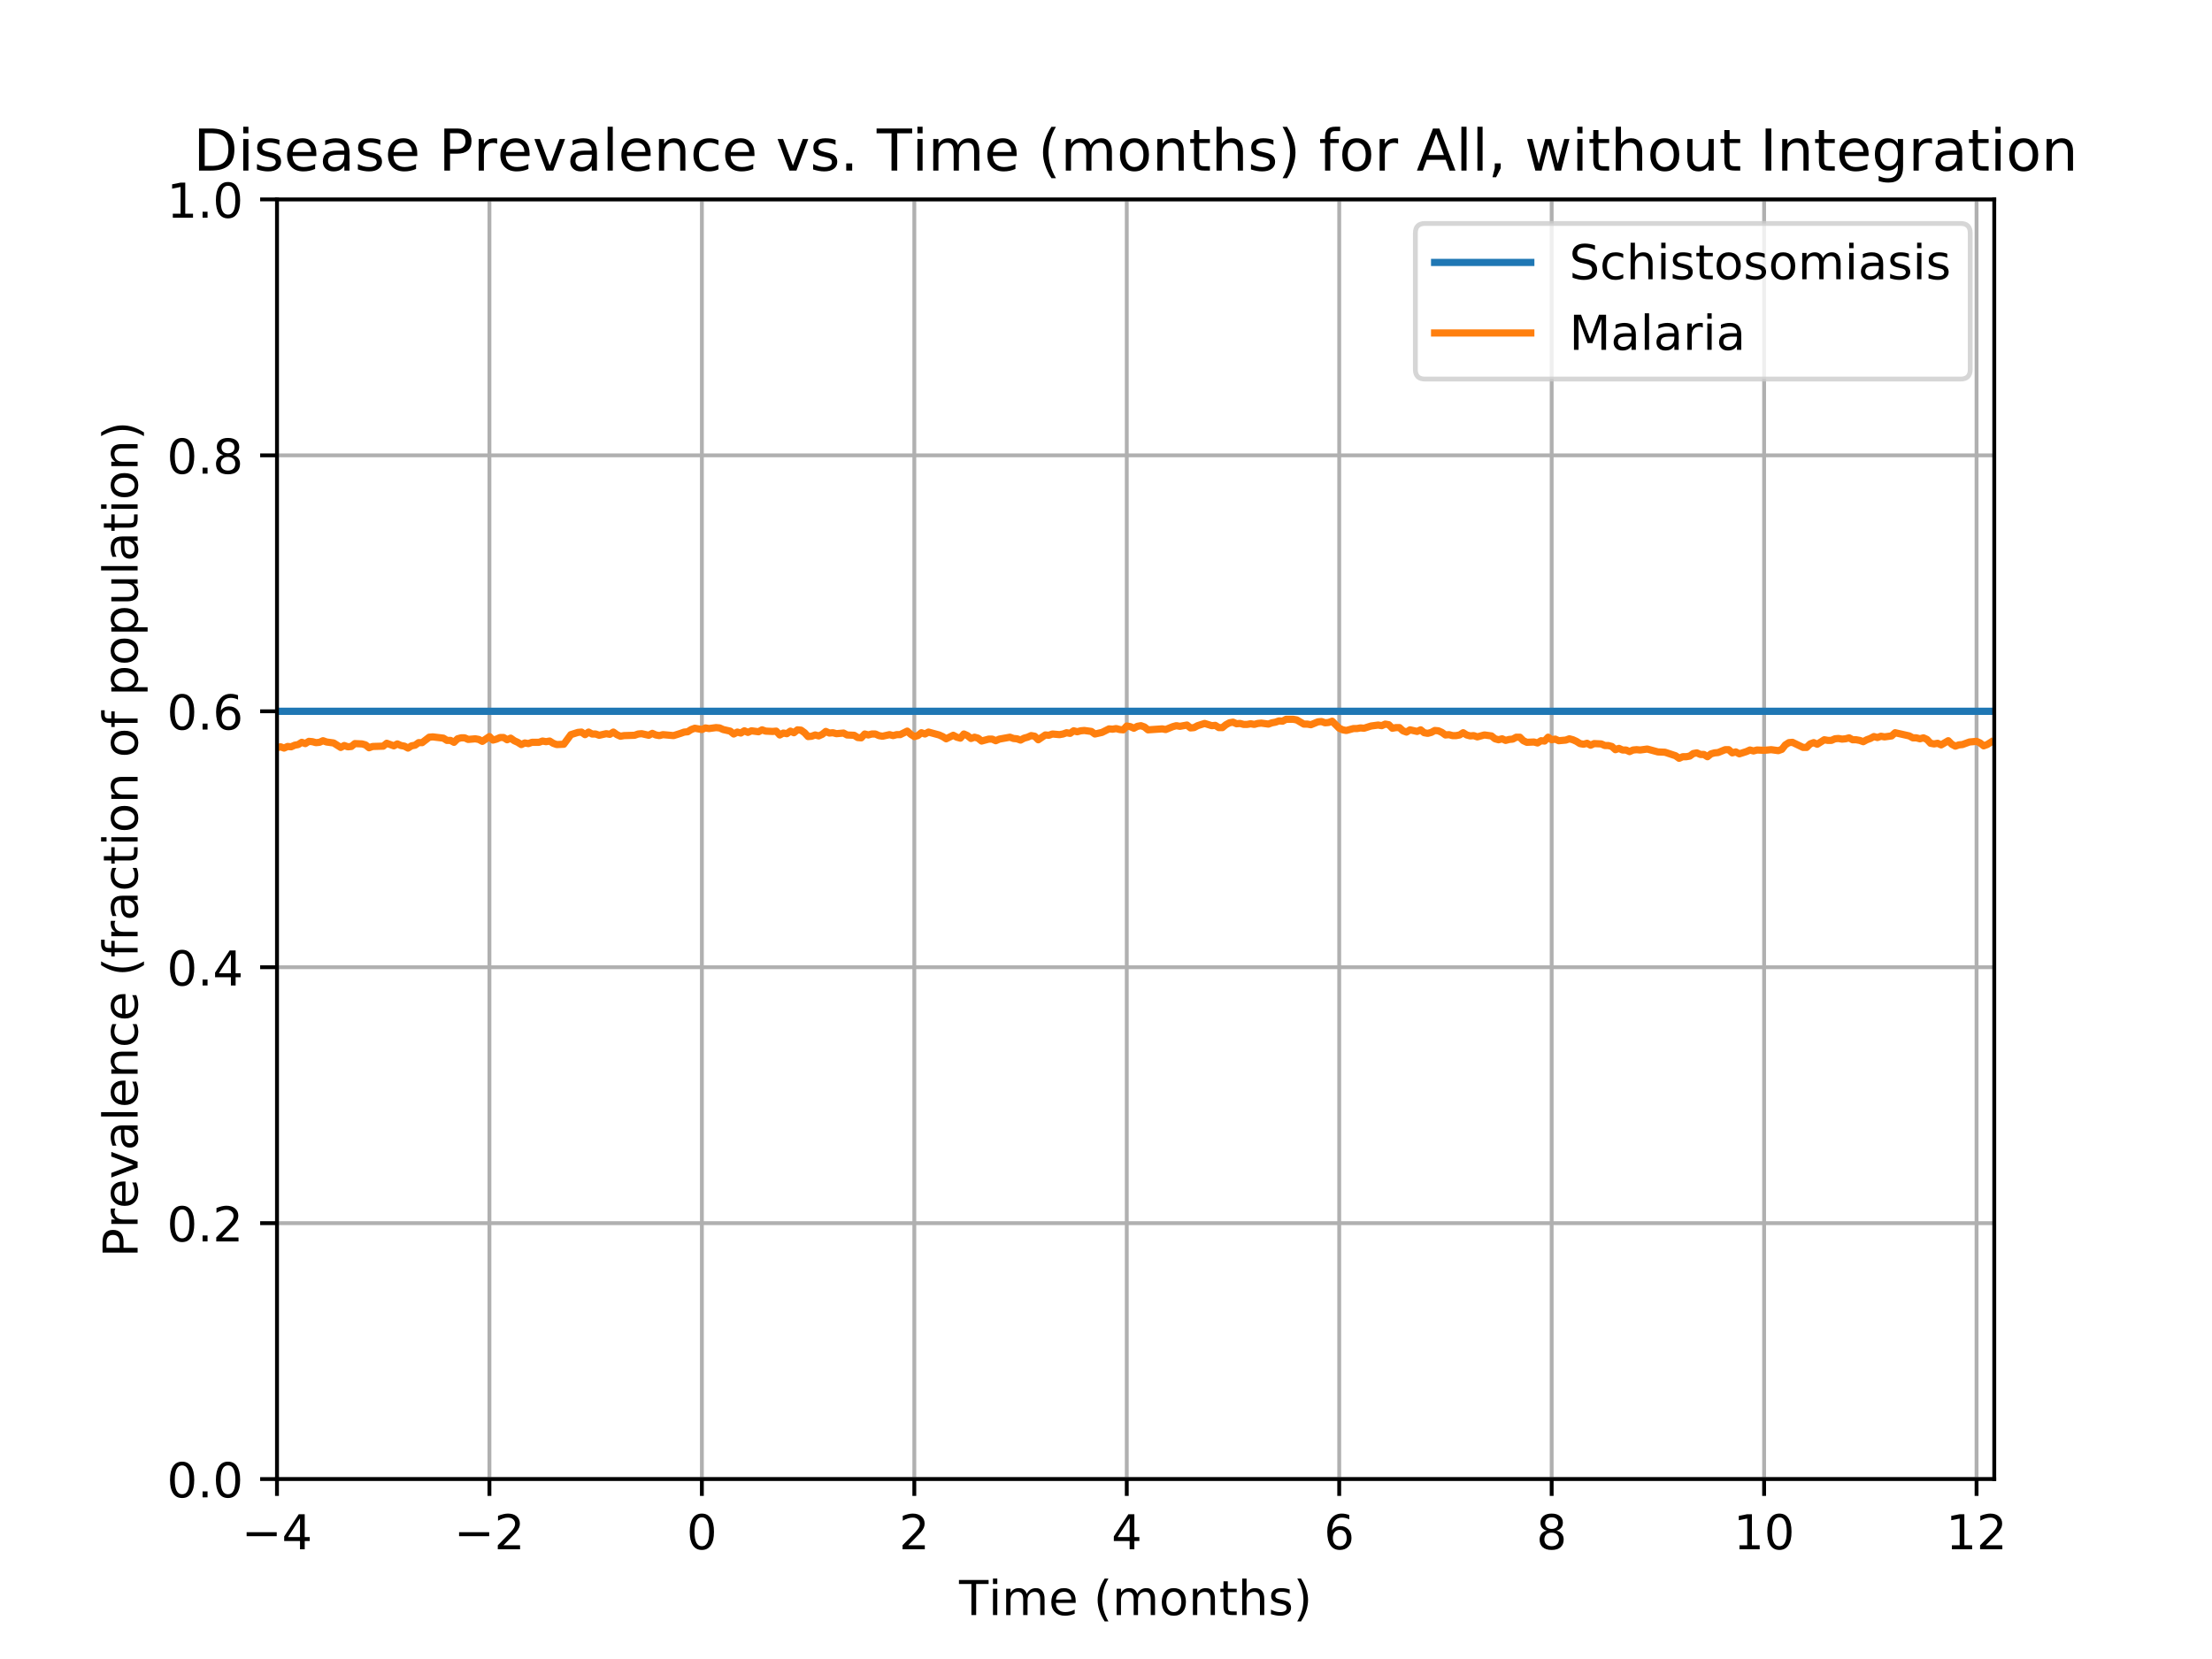 <?xml version="1.0" encoding="utf-8" standalone="no"?>
<!DOCTYPE svg PUBLIC "-//W3C//DTD SVG 1.1//EN"
  "http://www.w3.org/Graphics/SVG/1.1/DTD/svg11.dtd">
<!-- Created with matplotlib (http://matplotlib.org/) -->
<svg height="345pt" version="1.1" viewBox="0 0 460 345" width="460pt" xmlns="http://www.w3.org/2000/svg" xmlns:xlink="http://www.w3.org/1999/xlink">
 <defs>
  <style type="text/css">
*{stroke-linecap:butt;stroke-linejoin:round;}
  </style>
 </defs>
 <g id="figure_1">
  <g id="patch_1">
   <path d="M 0 345.6 
L 460.8 345.6 
L 460.8 0 
L 0 0 
z
" style="fill:#ffffff;"/>
  </g>
  <g id="axes_1">
   <g id="patch_2">
    <path d="M 57.6 307.584 
L 414.72 307.584 
L 414.72 41.472 
L 57.6 41.472 
z
" style="fill:#ffffff;"/>
   </g>
   <g id="matplotlib.axis_1">
    <g id="xtick_1">
     <g id="line2d_1">
      <path clip-path="url(#pf2fbc25e50)" d="M 57.6 307.584 
L 57.6 41.472 
" style="fill:none;stroke:#b0b0b0;stroke-linecap:square;stroke-width:0.8;"/>
     </g>
     <g id="line2d_2">
      <defs>
       <path d="M 0 0 
L 0 3.5 
" id="m1d5ea5e5b1" style="stroke:#000000;stroke-width:0.8;"/>
      </defs>
      <g>
       <use style="stroke:#000000;stroke-width:0.8;" x="57.6" xlink:href="#m1d5ea5e5b1" y="307.584"/>
      </g>
     </g>
     <g id="text_1">
      <!-- −4 -->
      <defs>
       <path d="M 10.594 35.5 
L 73.188 35.5 
L 73.188 27.203 
L 10.594 27.203 
z
" id="DejaVuSans-2212"/>
       <path d="M 37.797 64.312 
L 12.891 25.391 
L 37.797 25.391 
z
M 35.203 72.906 
L 47.609 72.906 
L 47.609 25.391 
L 58.016 25.391 
L 58.016 17.188 
L 47.609 17.188 
L 47.609 0 
L 37.797 0 
L 37.797 17.188 
L 4.891 17.188 
L 4.891 26.703 
z
" id="DejaVuSans-34"/>
      </defs>
      <g transform="translate(50.229 322.182)scale(0.1 -0.1)">
       <use xlink:href="#DejaVuSans-2212"/>
       <use x="83.789" xlink:href="#DejaVuSans-34"/>
      </g>
     </g>
    </g>
    <g id="xtick_2">
     <g id="line2d_3">
      <path clip-path="url(#pf2fbc25e50)" d="M 101.78 307.584 
L 101.78 41.472 
" style="fill:none;stroke:#b0b0b0;stroke-linecap:square;stroke-width:0.8;"/>
     </g>
     <g id="line2d_4">
      <g>
       <use style="stroke:#000000;stroke-width:0.8;" x="101.78" xlink:href="#m1d5ea5e5b1" y="307.584"/>
      </g>
     </g>
     <g id="text_2">
      <!-- −2 -->
      <defs>
       <path d="M 19.188 8.297 
L 53.609 8.297 
L 53.609 0 
L 7.328 0 
L 7.328 8.297 
Q 12.938 14.109 22.625 23.891 
Q 32.328 33.688 34.812 36.531 
Q 39.547 41.844 41.422 45.531 
Q 43.312 49.219 43.312 52.781 
Q 43.312 58.594 39.234 62.25 
Q 35.156 65.922 28.609 65.922 
Q 23.969 65.922 18.812 64.312 
Q 13.672 62.703 7.812 59.422 
L 7.812 69.391 
Q 13.766 71.781 18.938 73 
Q 24.125 74.219 28.422 74.219 
Q 39.75 74.219 46.484 68.547 
Q 53.219 62.891 53.219 53.422 
Q 53.219 48.922 51.531 44.891 
Q 49.859 40.875 45.406 35.406 
Q 44.188 33.984 37.641 27.219 
Q 31.109 20.453 19.188 8.297 
" id="DejaVuSans-32"/>
      </defs>
      <g transform="translate(94.409 322.182)scale(0.1 -0.1)">
       <use xlink:href="#DejaVuSans-2212"/>
       <use x="83.789" xlink:href="#DejaVuSans-32"/>
      </g>
     </g>
    </g>
    <g id="xtick_3">
     <g id="line2d_5">
      <path clip-path="url(#pf2fbc25e50)" d="M 145.96 307.584 
L 145.96 41.472 
" style="fill:none;stroke:#b0b0b0;stroke-linecap:square;stroke-width:0.8;"/>
     </g>
     <g id="line2d_6">
      <g>
       <use style="stroke:#000000;stroke-width:0.8;" x="145.96" xlink:href="#m1d5ea5e5b1" y="307.584"/>
      </g>
     </g>
     <g id="text_3">
      <!-- 0 -->
      <defs>
       <path d="M 31.781 66.406 
Q 24.172 66.406 20.328 58.906 
Q 16.5 51.422 16.5 36.375 
Q 16.5 21.391 20.328 13.891 
Q 24.172 6.391 31.781 6.391 
Q 39.453 6.391 43.281 13.891 
Q 47.125 21.391 47.125 36.375 
Q 47.125 51.422 43.281 58.906 
Q 39.453 66.406 31.781 66.406 
M 31.781 74.219 
Q 44.047 74.219 50.516 64.516 
Q 56.984 54.828 56.984 36.375 
Q 56.984 17.969 50.516 8.266 
Q 44.047 -1.422 31.781 -1.422 
Q 19.531 -1.422 13.062 8.266 
Q 6.594 17.969 6.594 36.375 
Q 6.594 54.828 13.062 64.516 
Q 19.531 74.219 31.781 74.219 
" id="DejaVuSans-30"/>
      </defs>
      <g transform="translate(142.778 322.182)scale(0.1 -0.1)">
       <use xlink:href="#DejaVuSans-30"/>
      </g>
     </g>
    </g>
    <g id="xtick_4">
     <g id="line2d_7">
      <path clip-path="url(#pf2fbc25e50)" d="M 190.139 307.584 
L 190.139 41.472 
" style="fill:none;stroke:#b0b0b0;stroke-linecap:square;stroke-width:0.8;"/>
     </g>
     <g id="line2d_8">
      <g>
       <use style="stroke:#000000;stroke-width:0.8;" x="190.139" xlink:href="#m1d5ea5e5b1" y="307.584"/>
      </g>
     </g>
     <g id="text_4">
      <!-- 2 -->
      <g transform="translate(186.958 322.182)scale(0.1 -0.1)">
       <use xlink:href="#DejaVuSans-32"/>
      </g>
     </g>
    </g>
    <g id="xtick_5">
     <g id="line2d_9">
      <path clip-path="url(#pf2fbc25e50)" d="M 234.319 307.584 
L 234.319 41.472 
" style="fill:none;stroke:#b0b0b0;stroke-linecap:square;stroke-width:0.8;"/>
     </g>
     <g id="line2d_10">
      <g>
       <use style="stroke:#000000;stroke-width:0.8;" x="234.319" xlink:href="#m1d5ea5e5b1" y="307.584"/>
      </g>
     </g>
     <g id="text_5">
      <!-- 4 -->
      <g transform="translate(231.138 322.182)scale(0.1 -0.1)">
       <use xlink:href="#DejaVuSans-34"/>
      </g>
     </g>
    </g>
    <g id="xtick_6">
     <g id="line2d_11">
      <path clip-path="url(#pf2fbc25e50)" d="M 278.499 307.584 
L 278.499 41.472 
" style="fill:none;stroke:#b0b0b0;stroke-linecap:square;stroke-width:0.8;"/>
     </g>
     <g id="line2d_12">
      <g>
       <use style="stroke:#000000;stroke-width:0.8;" x="278.499" xlink:href="#m1d5ea5e5b1" y="307.584"/>
      </g>
     </g>
     <g id="text_6">
      <!-- 6 -->
      <defs>
       <path d="M 33.016 40.375 
Q 26.375 40.375 22.484 35.828 
Q 18.609 31.297 18.609 23.391 
Q 18.609 15.531 22.484 10.953 
Q 26.375 6.391 33.016 6.391 
Q 39.656 6.391 43.531 10.953 
Q 47.406 15.531 47.406 23.391 
Q 47.406 31.297 43.531 35.828 
Q 39.656 40.375 33.016 40.375 
M 52.594 71.297 
L 52.594 62.312 
Q 48.875 64.062 45.094 64.984 
Q 41.312 65.922 37.594 65.922 
Q 27.828 65.922 22.672 59.328 
Q 17.531 52.734 16.797 39.406 
Q 19.672 43.656 24.016 45.922 
Q 28.375 48.188 33.594 48.188 
Q 44.578 48.188 50.953 41.516 
Q 57.328 34.859 57.328 23.391 
Q 57.328 12.156 50.688 5.359 
Q 44.047 -1.422 33.016 -1.422 
Q 20.359 -1.422 13.672 8.266 
Q 6.984 17.969 6.984 36.375 
Q 6.984 53.656 15.188 63.938 
Q 23.391 74.219 37.203 74.219 
Q 40.922 74.219 44.703 73.484 
Q 48.484 72.75 52.594 71.297 
" id="DejaVuSans-36"/>
      </defs>
      <g transform="translate(275.318 322.182)scale(0.1 -0.1)">
       <use xlink:href="#DejaVuSans-36"/>
      </g>
     </g>
    </g>
    <g id="xtick_7">
     <g id="line2d_13">
      <path clip-path="url(#pf2fbc25e50)" d="M 322.679 307.584 
L 322.679 41.472 
" style="fill:none;stroke:#b0b0b0;stroke-linecap:square;stroke-width:0.8;"/>
     </g>
     <g id="line2d_14">
      <g>
       <use style="stroke:#000000;stroke-width:0.8;" x="322.679" xlink:href="#m1d5ea5e5b1" y="307.584"/>
      </g>
     </g>
     <g id="text_7">
      <!-- 8 -->
      <defs>
       <path d="M 31.781 34.625 
Q 24.75 34.625 20.719 30.859 
Q 16.703 27.094 16.703 20.516 
Q 16.703 13.922 20.719 10.156 
Q 24.75 6.391 31.781 6.391 
Q 38.812 6.391 42.859 10.172 
Q 46.922 13.969 46.922 20.516 
Q 46.922 27.094 42.891 30.859 
Q 38.875 34.625 31.781 34.625 
M 21.922 38.812 
Q 15.578 40.375 12.031 44.719 
Q 8.5 49.078 8.5 55.328 
Q 8.5 64.062 14.719 69.141 
Q 20.953 74.219 31.781 74.219 
Q 42.672 74.219 48.875 69.141 
Q 55.078 64.062 55.078 55.328 
Q 55.078 49.078 51.531 44.719 
Q 48 40.375 41.703 38.812 
Q 48.828 37.156 52.797 32.312 
Q 56.781 27.484 56.781 20.516 
Q 56.781 9.906 50.312 4.234 
Q 43.844 -1.422 31.781 -1.422 
Q 19.734 -1.422 13.25 4.234 
Q 6.781 9.906 6.781 20.516 
Q 6.781 27.484 10.781 32.312 
Q 14.797 37.156 21.922 38.812 
M 18.312 54.391 
Q 18.312 48.734 21.844 45.562 
Q 25.391 42.391 31.781 42.391 
Q 38.141 42.391 41.719 45.562 
Q 45.312 48.734 45.312 54.391 
Q 45.312 60.062 41.719 63.234 
Q 38.141 66.406 31.781 66.406 
Q 25.391 66.406 21.844 63.234 
Q 18.312 60.062 18.312 54.391 
" id="DejaVuSans-38"/>
      </defs>
      <g transform="translate(319.498 322.182)scale(0.1 -0.1)">
       <use xlink:href="#DejaVuSans-38"/>
      </g>
     </g>
    </g>
    <g id="xtick_8">
     <g id="line2d_15">
      <path clip-path="url(#pf2fbc25e50)" d="M 366.859 307.584 
L 366.859 41.472 
" style="fill:none;stroke:#b0b0b0;stroke-linecap:square;stroke-width:0.8;"/>
     </g>
     <g id="line2d_16">
      <g>
       <use style="stroke:#000000;stroke-width:0.8;" x="366.859" xlink:href="#m1d5ea5e5b1" y="307.584"/>
      </g>
     </g>
     <g id="text_8">
      <!-- 10 -->
      <defs>
       <path d="M 12.406 8.297 
L 28.516 8.297 
L 28.516 63.922 
L 10.984 60.406 
L 10.984 69.391 
L 28.422 72.906 
L 38.281 72.906 
L 38.281 8.297 
L 54.391 8.297 
L 54.391 0 
L 12.406 0 
z
" id="DejaVuSans-31"/>
      </defs>
      <g transform="translate(360.496 322.182)scale(0.1 -0.1)">
       <use xlink:href="#DejaVuSans-31"/>
       <use x="63.623" xlink:href="#DejaVuSans-30"/>
      </g>
     </g>
    </g>
    <g id="xtick_9">
     <g id="line2d_17">
      <path clip-path="url(#pf2fbc25e50)" d="M 411.038 307.584 
L 411.038 41.472 
" style="fill:none;stroke:#b0b0b0;stroke-linecap:square;stroke-width:0.8;"/>
     </g>
     <g id="line2d_18">
      <g>
       <use style="stroke:#000000;stroke-width:0.8;" x="411.038" xlink:href="#m1d5ea5e5b1" y="307.584"/>
      </g>
     </g>
     <g id="text_9">
      <!-- 12 -->
      <g transform="translate(404.676 322.182)scale(0.1 -0.1)">
       <use xlink:href="#DejaVuSans-31"/>
       <use x="63.623" xlink:href="#DejaVuSans-32"/>
      </g>
     </g>
    </g>
    <g id="text_10">
     <!-- Time (months) -->
     <defs>
      <path d="M -0.297 72.906 
L 61.375 72.906 
L 61.375 64.594 
L 35.5 64.594 
L 35.5 0 
L 25.594 0 
L 25.594 64.594 
L -0.297 64.594 
z
" id="DejaVuSans-54"/>
      <path d="M 9.422 54.688 
L 18.406 54.688 
L 18.406 0 
L 9.422 0 
z
M 9.422 75.984 
L 18.406 75.984 
L 18.406 64.594 
L 9.422 64.594 
z
" id="DejaVuSans-69"/>
      <path d="M 52 44.188 
Q 55.375 50.25 60.062 53.125 
Q 64.75 56 71.094 56 
Q 79.641 56 84.281 50.016 
Q 88.922 44.047 88.922 33.016 
L 88.922 0 
L 79.891 0 
L 79.891 32.719 
Q 79.891 40.578 77.094 44.375 
Q 74.312 48.188 68.609 48.188 
Q 61.625 48.188 57.562 43.547 
Q 53.516 38.922 53.516 30.906 
L 53.516 0 
L 44.484 0 
L 44.484 32.719 
Q 44.484 40.625 41.703 44.406 
Q 38.922 48.188 33.109 48.188 
Q 26.219 48.188 22.156 43.531 
Q 18.109 38.875 18.109 30.906 
L 18.109 0 
L 9.078 0 
L 9.078 54.688 
L 18.109 54.688 
L 18.109 46.188 
Q 21.188 51.219 25.484 53.609 
Q 29.781 56 35.688 56 
Q 41.656 56 45.828 52.969 
Q 50 49.953 52 44.188 
" id="DejaVuSans-6d"/>
      <path d="M 56.203 29.594 
L 56.203 25.203 
L 14.891 25.203 
Q 15.484 15.922 20.484 11.062 
Q 25.484 6.203 34.422 6.203 
Q 39.594 6.203 44.453 7.469 
Q 49.312 8.734 54.109 11.281 
L 54.109 2.781 
Q 49.266 0.734 44.188 -0.344 
Q 39.109 -1.422 33.891 -1.422 
Q 20.797 -1.422 13.156 6.188 
Q 5.516 13.812 5.516 26.812 
Q 5.516 40.234 12.766 48.109 
Q 20.016 56 32.328 56 
Q 43.359 56 49.781 48.891 
Q 56.203 41.797 56.203 29.594 
M 47.219 32.234 
Q 47.125 39.594 43.094 43.984 
Q 39.062 48.391 32.422 48.391 
Q 24.906 48.391 20.391 44.141 
Q 15.875 39.891 15.188 32.172 
z
" id="DejaVuSans-65"/>
      <path id="DejaVuSans-20"/>
      <path d="M 31 75.875 
Q 24.469 64.656 21.281 53.656 
Q 18.109 42.672 18.109 31.391 
Q 18.109 20.125 21.312 9.062 
Q 24.516 -2 31 -13.188 
L 23.188 -13.188 
Q 15.875 -1.703 12.234 9.375 
Q 8.594 20.453 8.594 31.391 
Q 8.594 42.281 12.203 53.312 
Q 15.828 64.359 23.188 75.875 
z
" id="DejaVuSans-28"/>
      <path d="M 30.609 48.391 
Q 23.391 48.391 19.188 42.75 
Q 14.984 37.109 14.984 27.297 
Q 14.984 17.484 19.156 11.844 
Q 23.344 6.203 30.609 6.203 
Q 37.797 6.203 41.984 11.859 
Q 46.188 17.531 46.188 27.297 
Q 46.188 37.016 41.984 42.703 
Q 37.797 48.391 30.609 48.391 
M 30.609 56 
Q 42.328 56 49.016 48.375 
Q 55.719 40.766 55.719 27.297 
Q 55.719 13.875 49.016 6.219 
Q 42.328 -1.422 30.609 -1.422 
Q 18.844 -1.422 12.172 6.219 
Q 5.516 13.875 5.516 27.297 
Q 5.516 40.766 12.172 48.375 
Q 18.844 56 30.609 56 
" id="DejaVuSans-6f"/>
      <path d="M 54.891 33.016 
L 54.891 0 
L 45.906 0 
L 45.906 32.719 
Q 45.906 40.484 42.875 44.328 
Q 39.844 48.188 33.797 48.188 
Q 26.516 48.188 22.312 43.547 
Q 18.109 38.922 18.109 30.906 
L 18.109 0 
L 9.078 0 
L 9.078 54.688 
L 18.109 54.688 
L 18.109 46.188 
Q 21.344 51.125 25.703 53.562 
Q 30.078 56 35.797 56 
Q 45.219 56 50.047 50.172 
Q 54.891 44.344 54.891 33.016 
" id="DejaVuSans-6e"/>
      <path d="M 18.312 70.219 
L 18.312 54.688 
L 36.812 54.688 
L 36.812 47.703 
L 18.312 47.703 
L 18.312 18.016 
Q 18.312 11.328 20.141 9.422 
Q 21.969 7.516 27.594 7.516 
L 36.812 7.516 
L 36.812 0 
L 27.594 0 
Q 17.188 0 13.234 3.875 
Q 9.281 7.766 9.281 18.016 
L 9.281 47.703 
L 2.688 47.703 
L 2.688 54.688 
L 9.281 54.688 
L 9.281 70.219 
z
" id="DejaVuSans-74"/>
      <path d="M 54.891 33.016 
L 54.891 0 
L 45.906 0 
L 45.906 32.719 
Q 45.906 40.484 42.875 44.328 
Q 39.844 48.188 33.797 48.188 
Q 26.516 48.188 22.312 43.547 
Q 18.109 38.922 18.109 30.906 
L 18.109 0 
L 9.078 0 
L 9.078 75.984 
L 18.109 75.984 
L 18.109 46.188 
Q 21.344 51.125 25.703 53.562 
Q 30.078 56 35.797 56 
Q 45.219 56 50.047 50.172 
Q 54.891 44.344 54.891 33.016 
" id="DejaVuSans-68"/>
      <path d="M 44.281 53.078 
L 44.281 44.578 
Q 40.484 46.531 36.375 47.5 
Q 32.281 48.484 27.875 48.484 
Q 21.188 48.484 17.844 46.438 
Q 14.5 44.391 14.5 40.281 
Q 14.5 37.156 16.891 35.375 
Q 19.281 33.594 26.516 31.984 
L 29.594 31.297 
Q 39.156 29.25 43.188 25.516 
Q 47.219 21.781 47.219 15.094 
Q 47.219 7.469 41.188 3.016 
Q 35.156 -1.422 24.609 -1.422 
Q 20.219 -1.422 15.453 -0.562 
Q 10.688 0.297 5.422 2 
L 5.422 11.281 
Q 10.406 8.688 15.234 7.391 
Q 20.062 6.109 24.812 6.109 
Q 31.156 6.109 34.562 8.281 
Q 37.984 10.453 37.984 14.406 
Q 37.984 18.062 35.516 20.016 
Q 33.062 21.969 24.703 23.781 
L 21.578 24.516 
Q 13.234 26.266 9.516 29.906 
Q 5.812 33.547 5.812 39.891 
Q 5.812 47.609 11.281 51.797 
Q 16.75 56 26.812 56 
Q 31.781 56 36.172 55.266 
Q 40.578 54.547 44.281 53.078 
" id="DejaVuSans-73"/>
      <path d="M 8.016 75.875 
L 15.828 75.875 
Q 23.141 64.359 26.781 53.312 
Q 30.422 42.281 30.422 31.391 
Q 30.422 20.453 26.781 9.375 
Q 23.141 -1.703 15.828 -13.188 
L 8.016 -13.188 
Q 14.5 -2 17.703 9.062 
Q 20.906 20.125 20.906 31.391 
Q 20.906 42.672 17.703 53.656 
Q 14.5 64.656 8.016 75.875 
" id="DejaVuSans-29"/>
     </defs>
     <g transform="translate(199.45 335.861)scale(0.1 -0.1)">
      <use xlink:href="#DejaVuSans-54"/>
      <use x="61.037" xlink:href="#DejaVuSans-69"/>
      <use x="88.82" xlink:href="#DejaVuSans-6d"/>
      <use x="186.232" xlink:href="#DejaVuSans-65"/>
      <use x="247.756" xlink:href="#DejaVuSans-20"/>
      <use x="279.543" xlink:href="#DejaVuSans-28"/>
      <use x="318.557" xlink:href="#DejaVuSans-6d"/>
      <use x="415.969" xlink:href="#DejaVuSans-6f"/>
      <use x="477.15" xlink:href="#DejaVuSans-6e"/>
      <use x="540.529" xlink:href="#DejaVuSans-74"/>
      <use x="579.738" xlink:href="#DejaVuSans-68"/>
      <use x="643.117" xlink:href="#DejaVuSans-73"/>
      <use x="695.217" xlink:href="#DejaVuSans-29"/>
     </g>
    </g>
   </g>
   <g id="matplotlib.axis_2">
    <g id="ytick_1">
     <g id="line2d_19">
      <path clip-path="url(#pf2fbc25e50)" d="M 57.6 307.584 
L 414.72 307.584 
" style="fill:none;stroke:#b0b0b0;stroke-linecap:square;stroke-width:0.8;"/>
     </g>
     <g id="line2d_20">
      <defs>
       <path d="M 0 0 
L -3.5 0 
" id="m205c506a43" style="stroke:#000000;stroke-width:0.8;"/>
      </defs>
      <g>
       <use style="stroke:#000000;stroke-width:0.8;" x="57.6" xlink:href="#m205c506a43" y="307.584"/>
      </g>
     </g>
     <g id="text_11">
      <!-- 0.0 -->
      <defs>
       <path d="M 10.688 12.406 
L 21 12.406 
L 21 0 
L 10.688 0 
z
" id="DejaVuSans-2e"/>
      </defs>
      <g transform="translate(34.697 311.383)scale(0.1 -0.1)">
       <use xlink:href="#DejaVuSans-30"/>
       <use x="63.623" xlink:href="#DejaVuSans-2e"/>
       <use x="95.41" xlink:href="#DejaVuSans-30"/>
      </g>
     </g>
    </g>
    <g id="ytick_2">
     <g id="line2d_21">
      <path clip-path="url(#pf2fbc25e50)" d="M 57.6 254.362 
L 414.72 254.362 
" style="fill:none;stroke:#b0b0b0;stroke-linecap:square;stroke-width:0.8;"/>
     </g>
     <g id="line2d_22">
      <g>
       <use style="stroke:#000000;stroke-width:0.8;" x="57.6" xlink:href="#m205c506a43" y="254.362"/>
      </g>
     </g>
     <g id="text_12">
      <!-- 0.2 -->
      <g transform="translate(34.697 258.161)scale(0.1 -0.1)">
       <use xlink:href="#DejaVuSans-30"/>
       <use x="63.623" xlink:href="#DejaVuSans-2e"/>
       <use x="95.41" xlink:href="#DejaVuSans-32"/>
      </g>
     </g>
    </g>
    <g id="ytick_3">
     <g id="line2d_23">
      <path clip-path="url(#pf2fbc25e50)" d="M 57.6 201.139 
L 414.72 201.139 
" style="fill:none;stroke:#b0b0b0;stroke-linecap:square;stroke-width:0.8;"/>
     </g>
     <g id="line2d_24">
      <g>
       <use style="stroke:#000000;stroke-width:0.8;" x="57.6" xlink:href="#m205c506a43" y="201.139"/>
      </g>
     </g>
     <g id="text_13">
      <!-- 0.4 -->
      <g transform="translate(34.697 204.938)scale(0.1 -0.1)">
       <use xlink:href="#DejaVuSans-30"/>
       <use x="63.623" xlink:href="#DejaVuSans-2e"/>
       <use x="95.41" xlink:href="#DejaVuSans-34"/>
      </g>
     </g>
    </g>
    <g id="ytick_4">
     <g id="line2d_25">
      <path clip-path="url(#pf2fbc25e50)" d="M 57.6 147.917 
L 414.72 147.917 
" style="fill:none;stroke:#b0b0b0;stroke-linecap:square;stroke-width:0.8;"/>
     </g>
     <g id="line2d_26">
      <g>
       <use style="stroke:#000000;stroke-width:0.8;" x="57.6" xlink:href="#m205c506a43" y="147.917"/>
      </g>
     </g>
     <g id="text_14">
      <!-- 0.6 -->
      <g transform="translate(34.697 151.716)scale(0.1 -0.1)">
       <use xlink:href="#DejaVuSans-30"/>
       <use x="63.623" xlink:href="#DejaVuSans-2e"/>
       <use x="95.41" xlink:href="#DejaVuSans-36"/>
      </g>
     </g>
    </g>
    <g id="ytick_5">
     <g id="line2d_27">
      <path clip-path="url(#pf2fbc25e50)" d="M 57.6 94.694 
L 414.72 94.694 
" style="fill:none;stroke:#b0b0b0;stroke-linecap:square;stroke-width:0.8;"/>
     </g>
     <g id="line2d_28">
      <g>
       <use style="stroke:#000000;stroke-width:0.8;" x="57.6" xlink:href="#m205c506a43" y="94.694"/>
      </g>
     </g>
     <g id="text_15">
      <!-- 0.8 -->
      <g transform="translate(34.697 98.494)scale(0.1 -0.1)">
       <use xlink:href="#DejaVuSans-30"/>
       <use x="63.623" xlink:href="#DejaVuSans-2e"/>
       <use x="95.41" xlink:href="#DejaVuSans-38"/>
      </g>
     </g>
    </g>
    <g id="ytick_6">
     <g id="line2d_29">
      <path clip-path="url(#pf2fbc25e50)" d="M 57.6 41.472 
L 414.72 41.472 
" style="fill:none;stroke:#b0b0b0;stroke-linecap:square;stroke-width:0.8;"/>
     </g>
     <g id="line2d_30">
      <g>
       <use style="stroke:#000000;stroke-width:0.8;" x="57.6" xlink:href="#m205c506a43" y="41.472"/>
      </g>
     </g>
     <g id="text_16">
      <!-- 1.0 -->
      <g transform="translate(34.697 45.271)scale(0.1 -0.1)">
       <use xlink:href="#DejaVuSans-31"/>
       <use x="63.623" xlink:href="#DejaVuSans-2e"/>
       <use x="95.41" xlink:href="#DejaVuSans-30"/>
      </g>
     </g>
    </g>
    <g id="text_17">
     <!-- Prevalence (fraction of population) -->
     <defs>
      <path d="M 19.672 64.797 
L 19.672 37.406 
L 32.078 37.406 
Q 38.969 37.406 42.719 40.969 
Q 46.484 44.531 46.484 51.125 
Q 46.484 57.672 42.719 61.234 
Q 38.969 64.797 32.078 64.797 
z
M 9.812 72.906 
L 32.078 72.906 
Q 44.344 72.906 50.609 67.359 
Q 56.891 61.812 56.891 51.125 
Q 56.891 40.328 50.609 34.812 
Q 44.344 29.297 32.078 29.297 
L 19.672 29.297 
L 19.672 0 
L 9.812 0 
z
" id="DejaVuSans-50"/>
      <path d="M 41.109 46.297 
Q 39.594 47.172 37.812 47.578 
Q 36.031 48 33.891 48 
Q 26.266 48 22.188 43.047 
Q 18.109 38.094 18.109 28.812 
L 18.109 0 
L 9.078 0 
L 9.078 54.688 
L 18.109 54.688 
L 18.109 46.188 
Q 20.953 51.172 25.484 53.578 
Q 30.031 56 36.531 56 
Q 37.453 56 38.578 55.875 
Q 39.703 55.766 41.062 55.516 
z
" id="DejaVuSans-72"/>
      <path d="M 2.984 54.688 
L 12.5 54.688 
L 29.594 8.797 
L 46.688 54.688 
L 56.203 54.688 
L 35.688 0 
L 23.484 0 
z
" id="DejaVuSans-76"/>
      <path d="M 34.281 27.484 
Q 23.391 27.484 19.188 25 
Q 14.984 22.516 14.984 16.5 
Q 14.984 11.719 18.141 8.906 
Q 21.297 6.109 26.703 6.109 
Q 34.188 6.109 38.703 11.406 
Q 43.219 16.703 43.219 25.484 
L 43.219 27.484 
z
M 52.203 31.203 
L 52.203 0 
L 43.219 0 
L 43.219 8.297 
Q 40.141 3.328 35.547 0.953 
Q 30.953 -1.422 24.312 -1.422 
Q 15.922 -1.422 10.953 3.297 
Q 6 8.016 6 15.922 
Q 6 25.141 12.172 29.828 
Q 18.359 34.516 30.609 34.516 
L 43.219 34.516 
L 43.219 35.406 
Q 43.219 41.609 39.141 45 
Q 35.062 48.391 27.688 48.391 
Q 23 48.391 18.547 47.266 
Q 14.109 46.141 10.016 43.891 
L 10.016 52.203 
Q 14.938 54.109 19.578 55.047 
Q 24.219 56 28.609 56 
Q 40.484 56 46.344 49.844 
Q 52.203 43.703 52.203 31.203 
" id="DejaVuSans-61"/>
      <path d="M 9.422 75.984 
L 18.406 75.984 
L 18.406 0 
L 9.422 0 
z
" id="DejaVuSans-6c"/>
      <path d="M 48.781 52.594 
L 48.781 44.188 
Q 44.969 46.297 41.141 47.344 
Q 37.312 48.391 33.406 48.391 
Q 24.656 48.391 19.812 42.844 
Q 14.984 37.312 14.984 27.297 
Q 14.984 17.281 19.812 11.734 
Q 24.656 6.203 33.406 6.203 
Q 37.312 6.203 41.141 7.25 
Q 44.969 8.297 48.781 10.406 
L 48.781 2.094 
Q 45.016 0.344 40.984 -0.531 
Q 36.969 -1.422 32.422 -1.422 
Q 20.062 -1.422 12.781 6.344 
Q 5.516 14.109 5.516 27.297 
Q 5.516 40.672 12.859 48.328 
Q 20.219 56 33.016 56 
Q 37.156 56 41.109 55.141 
Q 45.062 54.297 48.781 52.594 
" id="DejaVuSans-63"/>
      <path d="M 37.109 75.984 
L 37.109 68.5 
L 28.516 68.5 
Q 23.688 68.5 21.797 66.547 
Q 19.922 64.594 19.922 59.516 
L 19.922 54.688 
L 34.719 54.688 
L 34.719 47.703 
L 19.922 47.703 
L 19.922 0 
L 10.891 0 
L 10.891 47.703 
L 2.297 47.703 
L 2.297 54.688 
L 10.891 54.688 
L 10.891 58.5 
Q 10.891 67.625 15.141 71.797 
Q 19.391 75.984 28.609 75.984 
z
" id="DejaVuSans-66"/>
      <path d="M 18.109 8.203 
L 18.109 -20.797 
L 9.078 -20.797 
L 9.078 54.688 
L 18.109 54.688 
L 18.109 46.391 
Q 20.953 51.266 25.266 53.625 
Q 29.594 56 35.594 56 
Q 45.562 56 51.781 48.094 
Q 58.016 40.188 58.016 27.297 
Q 58.016 14.406 51.781 6.484 
Q 45.562 -1.422 35.594 -1.422 
Q 29.594 -1.422 25.266 0.953 
Q 20.953 3.328 18.109 8.203 
M 48.688 27.297 
Q 48.688 37.203 44.609 42.844 
Q 40.531 48.484 33.406 48.484 
Q 26.266 48.484 22.188 42.844 
Q 18.109 37.203 18.109 27.297 
Q 18.109 17.391 22.188 11.75 
Q 26.266 6.109 33.406 6.109 
Q 40.531 6.109 44.609 11.75 
Q 48.688 17.391 48.688 27.297 
" id="DejaVuSans-70"/>
      <path d="M 8.5 21.578 
L 8.5 54.688 
L 17.484 54.688 
L 17.484 21.922 
Q 17.484 14.156 20.5 10.266 
Q 23.531 6.391 29.594 6.391 
Q 36.859 6.391 41.078 11.031 
Q 45.312 15.672 45.312 23.688 
L 45.312 54.688 
L 54.297 54.688 
L 54.297 0 
L 45.312 0 
L 45.312 8.406 
Q 42.047 3.422 37.719 1 
Q 33.406 -1.422 27.688 -1.422 
Q 18.266 -1.422 13.375 4.438 
Q 8.5 10.297 8.5 21.578 
M 31.109 56 
z
" id="DejaVuSans-75"/>
     </defs>
     <g transform="translate(28.617 261.458)rotate(-90)scale(0.1 -0.1)">
      <use xlink:href="#DejaVuSans-50"/>
      <use x="60.287" xlink:href="#DejaVuSans-72"/>
      <use x="101.369" xlink:href="#DejaVuSans-65"/>
      <use x="162.893" xlink:href="#DejaVuSans-76"/>
      <use x="222.072" xlink:href="#DejaVuSans-61"/>
      <use x="283.352" xlink:href="#DejaVuSans-6c"/>
      <use x="311.135" xlink:href="#DejaVuSans-65"/>
      <use x="372.658" xlink:href="#DejaVuSans-6e"/>
      <use x="436.037" xlink:href="#DejaVuSans-63"/>
      <use x="491.018" xlink:href="#DejaVuSans-65"/>
      <use x="552.541" xlink:href="#DejaVuSans-20"/>
      <use x="584.328" xlink:href="#DejaVuSans-28"/>
      <use x="623.342" xlink:href="#DejaVuSans-66"/>
      <use x="658.547" xlink:href="#DejaVuSans-72"/>
      <use x="699.66" xlink:href="#DejaVuSans-61"/>
      <use x="760.939" xlink:href="#DejaVuSans-63"/>
      <use x="815.92" xlink:href="#DejaVuSans-74"/>
      <use x="855.129" xlink:href="#DejaVuSans-69"/>
      <use x="882.912" xlink:href="#DejaVuSans-6f"/>
      <use x="944.094" xlink:href="#DejaVuSans-6e"/>
      <use x="1007.473" xlink:href="#DejaVuSans-20"/>
      <use x="1039.26" xlink:href="#DejaVuSans-6f"/>
      <use x="1100.441" xlink:href="#DejaVuSans-66"/>
      <use x="1135.646" xlink:href="#DejaVuSans-20"/>
      <use x="1167.434" xlink:href="#DejaVuSans-70"/>
      <use x="1230.91" xlink:href="#DejaVuSans-6f"/>
      <use x="1292.092" xlink:href="#DejaVuSans-70"/>
      <use x="1355.568" xlink:href="#DejaVuSans-75"/>
      <use x="1418.947" xlink:href="#DejaVuSans-6c"/>
      <use x="1446.73" xlink:href="#DejaVuSans-61"/>
      <use x="1508.01" xlink:href="#DejaVuSans-74"/>
      <use x="1547.219" xlink:href="#DejaVuSans-69"/>
      <use x="1575.002" xlink:href="#DejaVuSans-6f"/>
      <use x="1636.184" xlink:href="#DejaVuSans-6e"/>
      <use x="1699.562" xlink:href="#DejaVuSans-29"/>
     </g>
    </g>
   </g>
   <g id="line2d_31">
    <path clip-path="url(#pf2fbc25e50)" d="M 56.864 147.917 
L 413.984 147.917 
L 413.984 147.917 
" style="fill:none;stroke:#1f77b4;stroke-linecap:square;stroke-width:1.5;"/>
   </g>
   <g id="line2d_32">
    <path clip-path="url(#pf2fbc25e50)" d="M 56.864 155.168 
L 57.6 155.501 
L 58.336 155.301 
L 59.073 155.568 
L 59.809 155.235 
L 60.545 155.301 
L 61.282 154.969 
L 62.018 154.836 
L 62.754 154.37 
L 63.491 154.636 
L 64.227 154.17 
L 64.963 154.237 
L 65.7 154.437 
L 66.436 154.37 
L 67.172 154.037 
L 67.909 154.303 
L 69.381 154.503 
L 70.854 155.434 
L 71.59 155.035 
L 72.327 155.301 
L 73.063 155.235 
L 73.799 154.636 
L 75.272 154.703 
L 76.008 154.902 
L 76.745 155.501 
L 77.481 155.235 
L 79.69 155.168 
L 80.426 154.57 
L 81.899 155.102 
L 82.635 154.703 
L 83.372 155.035 
L 84.108 155.168 
L 84.844 155.568 
L 85.581 155.102 
L 86.317 154.969 
L 87.053 154.437 
L 87.79 154.437 
L 89.262 153.306 
L 89.999 153.239 
L 92.208 153.505 
L 92.944 153.971 
L 93.68 153.971 
L 94.416 154.37 
L 95.153 153.638 
L 95.889 153.439 
L 96.625 153.439 
L 97.362 153.771 
L 98.834 153.638 
L 99.571 153.771 
L 100.307 154.17 
L 101.78 153.173 
L 102.516 153.904 
L 103.252 153.705 
L 103.989 153.372 
L 104.725 153.372 
L 105.461 153.838 
L 106.198 153.505 
L 106.934 154.037 
L 107.67 154.37 
L 108.407 154.836 
L 109.143 154.503 
L 109.879 154.636 
L 110.616 154.37 
L 112.088 154.37 
L 112.825 154.104 
L 113.561 154.237 
L 114.297 154.104 
L 115.034 154.57 
L 115.77 154.836 
L 117.243 154.769 
L 118.715 152.773 
L 120.188 152.308 
L 120.924 152.241 
L 121.661 152.773 
L 122.397 152.241 
L 123.133 152.64 
L 123.87 152.64 
L 124.606 152.906 
L 126.079 152.574 
L 126.815 152.707 
L 127.551 152.241 
L 128.288 152.773 
L 129.024 153.106 
L 129.76 152.973 
L 131.969 152.906 
L 132.706 152.64 
L 133.442 152.574 
L 134.915 152.906 
L 135.651 152.507 
L 136.387 152.84 
L 137.124 152.973 
L 137.86 152.773 
L 140.069 152.973 
L 141.542 152.507 
L 142.278 152.241 
L 143.014 152.175 
L 143.751 151.709 
L 144.487 151.443 
L 145.96 151.709 
L 146.696 151.376 
L 147.432 151.509 
L 148.905 151.31 
L 149.641 151.376 
L 150.378 151.709 
L 151.85 152.042 
L 152.587 152.64 
L 153.323 152.241 
L 154.059 152.441 
L 154.796 151.975 
L 155.532 152.308 
L 156.268 151.975 
L 157.741 152.175 
L 158.477 151.775 
L 159.214 152.042 
L 160.686 152.108 
L 161.423 152.042 
L 162.159 152.84 
L 162.895 152.441 
L 163.632 152.574 
L 164.368 152.042 
L 165.104 152.374 
L 165.84 151.775 
L 166.577 151.842 
L 167.313 152.374 
L 168.049 153.173 
L 168.786 153.106 
L 169.522 152.84 
L 170.258 153.039 
L 170.995 152.707 
L 171.731 152.108 
L 172.467 152.441 
L 173.204 152.374 
L 173.94 152.574 
L 175.413 152.441 
L 176.149 152.84 
L 177.622 152.906 
L 178.358 153.372 
L 179.094 153.439 
L 179.831 152.64 
L 180.567 152.84 
L 181.303 152.64 
L 182.04 152.64 
L 182.776 152.973 
L 183.512 153.106 
L 184.985 152.773 
L 185.721 152.973 
L 186.458 152.773 
L 187.194 152.773 
L 188.667 152.042 
L 189.403 152.707 
L 190.139 153.173 
L 190.876 152.973 
L 191.612 152.374 
L 192.348 152.64 
L 193.085 152.241 
L 195.294 152.84 
L 196.03 153.173 
L 196.766 153.638 
L 198.239 152.906 
L 198.975 153.306 
L 199.712 153.505 
L 200.448 152.64 
L 201.184 152.973 
L 201.921 153.572 
L 202.657 153.306 
L 203.393 153.505 
L 204.13 154.104 
L 205.602 153.705 
L 206.339 153.705 
L 207.075 154.037 
L 207.811 153.705 
L 210.02 153.306 
L 210.757 153.572 
L 211.493 153.638 
L 212.229 153.904 
L 212.966 153.505 
L 213.702 153.306 
L 214.438 152.973 
L 215.175 153.106 
L 215.911 153.838 
L 217.384 152.84 
L 218.12 152.906 
L 218.856 152.64 
L 220.329 152.773 
L 221.065 152.64 
L 221.802 152.374 
L 222.538 152.507 
L 223.274 151.975 
L 224.011 152.175 
L 224.747 151.975 
L 225.483 151.908 
L 226.956 152.108 
L 227.692 152.64 
L 229.165 152.308 
L 230.638 151.576 
L 231.374 151.642 
L 232.11 151.509 
L 232.847 151.709 
L 233.583 151.775 
L 234.319 150.977 
L 235.056 151.11 
L 235.792 151.443 
L 236.528 151.044 
L 237.264 150.911 
L 238.001 151.177 
L 238.737 151.775 
L 241.682 151.576 
L 242.419 151.709 
L 243.891 151.11 
L 244.628 150.911 
L 245.364 151.044 
L 246.837 150.778 
L 247.573 151.376 
L 248.309 151.31 
L 249.046 150.911 
L 250.518 150.445 
L 251.991 150.911 
L 252.727 150.844 
L 253.464 151.31 
L 254.2 151.31 
L 254.936 150.711 
L 255.673 150.312 
L 256.409 150.179 
L 257.145 150.511 
L 257.882 150.445 
L 258.618 150.644 
L 259.354 150.644 
L 260.091 150.511 
L 260.827 150.644 
L 261.563 150.445 
L 262.3 150.378 
L 263.772 150.578 
L 264.509 150.312 
L 265.245 150.179 
L 265.981 149.913 
L 266.718 149.979 
L 267.454 149.58 
L 268.927 149.58 
L 269.663 149.713 
L 271.136 150.578 
L 271.872 150.578 
L 272.608 150.711 
L 274.081 150.112 
L 274.817 150.046 
L 275.554 150.312 
L 276.29 150.245 
L 277.026 149.979 
L 278.499 151.443 
L 279.235 151.775 
L 279.972 151.908 
L 281.444 151.509 
L 282.181 151.509 
L 282.917 151.376 
L 283.653 151.443 
L 285.126 150.977 
L 286.599 150.778 
L 287.335 150.911 
L 288.071 150.578 
L 288.808 150.711 
L 289.544 151.443 
L 290.28 151.31 
L 291.017 151.31 
L 291.753 151.975 
L 292.489 152.241 
L 293.226 151.775 
L 294.698 152.108 
L 295.435 151.775 
L 296.171 152.374 
L 296.907 152.507 
L 297.644 152.308 
L 298.38 151.908 
L 299.116 151.975 
L 299.853 152.308 
L 300.589 152.84 
L 301.325 152.773 
L 302.062 152.973 
L 302.798 152.973 
L 303.534 152.84 
L 304.271 152.374 
L 305.007 152.84 
L 305.743 153.039 
L 306.48 152.973 
L 307.216 153.239 
L 308.688 152.84 
L 310.161 153.039 
L 310.897 153.638 
L 311.634 153.838 
L 312.37 153.638 
L 313.106 153.971 
L 313.843 153.771 
L 314.579 153.705 
L 315.315 153.306 
L 316.052 153.306 
L 316.788 154.037 
L 317.524 154.37 
L 318.997 154.303 
L 319.733 154.503 
L 320.47 154.037 
L 321.206 154.104 
L 321.942 153.306 
L 322.679 153.838 
L 323.415 153.705 
L 324.151 154.037 
L 325.624 153.904 
L 326.36 153.638 
L 327.097 153.838 
L 327.833 154.17 
L 328.569 154.636 
L 329.306 154.769 
L 330.042 154.57 
L 330.778 154.969 
L 331.515 154.636 
L 332.987 154.703 
L 333.724 155.035 
L 334.46 155.035 
L 335.196 155.235 
L 335.933 155.9 
L 336.669 155.634 
L 337.405 155.967 
L 338.142 155.967 
L 338.878 156.299 
L 339.614 155.967 
L 340.351 155.9 
L 341.087 155.967 
L 342.56 155.767 
L 344.769 156.366 
L 346.241 156.432 
L 348.45 157.164 
L 349.187 157.696 
L 349.923 157.364 
L 350.659 157.364 
L 351.396 157.231 
L 352.132 156.698 
L 352.868 156.565 
L 353.605 156.898 
L 354.341 156.898 
L 355.077 157.364 
L 355.814 156.765 
L 356.55 156.565 
L 357.286 156.499 
L 358.759 155.9 
L 359.495 155.9 
L 360.232 156.565 
L 360.968 156.366 
L 361.704 156.765 
L 363.177 156.299 
L 363.913 155.967 
L 364.65 156.166 
L 365.386 155.967 
L 366.859 156.033 
L 368.331 155.9 
L 369.804 156.1 
L 370.54 155.834 
L 371.277 154.902 
L 372.013 154.437 
L 372.749 154.37 
L 374.958 155.434 
L 375.695 155.434 
L 376.431 154.703 
L 377.167 154.437 
L 377.904 154.769 
L 379.376 153.838 
L 380.112 153.971 
L 380.849 153.971 
L 381.585 153.638 
L 382.321 153.572 
L 383.058 153.705 
L 383.794 153.638 
L 384.53 153.439 
L 385.267 153.838 
L 386.003 153.838 
L 386.739 153.971 
L 387.476 154.237 
L 388.212 153.838 
L 388.948 153.572 
L 389.685 153.173 
L 390.421 153.372 
L 391.157 153.106 
L 391.894 153.239 
L 393.366 153.039 
L 394.103 152.374 
L 395.575 152.707 
L 397.048 153.039 
L 397.784 153.439 
L 398.521 153.439 
L 399.257 153.638 
L 399.993 153.439 
L 400.73 153.771 
L 401.466 154.57 
L 402.202 154.703 
L 402.939 154.57 
L 403.675 154.902 
L 405.148 154.037 
L 405.884 154.769 
L 406.62 155.168 
L 407.357 154.902 
L 408.093 154.836 
L 409.566 154.303 
L 411.038 154.17 
L 411.775 154.503 
L 412.511 155.102 
L 413.247 154.836 
L 413.984 154.37 
L 413.984 154.37 
" style="fill:none;stroke:#ff7f0e;stroke-linecap:square;stroke-width:1.5;"/>
   </g>
   <g id="patch_3">
    <path d="M 57.6 307.584 
L 57.6 41.472 
" style="fill:none;stroke:#000000;stroke-linecap:square;stroke-linejoin:miter;stroke-width:0.8;"/>
   </g>
   <g id="patch_4">
    <path d="M 414.72 307.584 
L 414.72 41.472 
" style="fill:none;stroke:#000000;stroke-linecap:square;stroke-linejoin:miter;stroke-width:0.8;"/>
   </g>
   <g id="patch_5">
    <path d="M 57.6 307.584 
L 414.72 307.584 
" style="fill:none;stroke:#000000;stroke-linecap:square;stroke-linejoin:miter;stroke-width:0.8;"/>
   </g>
   <g id="patch_6">
    <path d="M 57.6 41.472 
L 414.72 41.472 
" style="fill:none;stroke:#000000;stroke-linecap:square;stroke-linejoin:miter;stroke-width:0.8;"/>
   </g>
   <g id="text_18">
    <!-- Disease Prevalence vs. Time (months) for All, without Integration -->
    <defs>
     <path d="M 19.672 64.797 
L 19.672 8.109 
L 31.594 8.109 
Q 46.688 8.109 53.688 14.938 
Q 60.688 21.781 60.688 36.531 
Q 60.688 51.172 53.688 57.984 
Q 46.688 64.797 31.594 64.797 
z
M 9.812 72.906 
L 30.078 72.906 
Q 51.266 72.906 61.172 64.094 
Q 71.094 55.281 71.094 36.531 
Q 71.094 17.672 61.125 8.828 
Q 51.172 0 30.078 0 
L 9.812 0 
z
" id="DejaVuSans-44"/>
     <path d="M 34.188 63.188 
L 20.797 26.906 
L 47.609 26.906 
z
M 28.609 72.906 
L 39.797 72.906 
L 67.578 0 
L 57.328 0 
L 50.688 18.703 
L 17.828 18.703 
L 11.188 0 
L 0.781 0 
z
" id="DejaVuSans-41"/>
     <path d="M 11.719 12.406 
L 22.016 12.406 
L 22.016 4 
L 14.016 -11.625 
L 7.719 -11.625 
L 11.719 4 
z
" id="DejaVuSans-2c"/>
     <path d="M 4.203 54.688 
L 13.188 54.688 
L 24.422 12.016 
L 35.594 54.688 
L 46.188 54.688 
L 57.422 12.016 
L 68.609 54.688 
L 77.594 54.688 
L 63.281 0 
L 52.688 0 
L 40.922 44.828 
L 29.109 0 
L 18.5 0 
z
" id="DejaVuSans-77"/>
     <path d="M 9.812 72.906 
L 19.672 72.906 
L 19.672 0 
L 9.812 0 
z
" id="DejaVuSans-49"/>
     <path d="M 45.406 27.984 
Q 45.406 37.75 41.375 43.109 
Q 37.359 48.484 30.078 48.484 
Q 22.859 48.484 18.828 43.109 
Q 14.797 37.75 14.797 27.984 
Q 14.797 18.266 18.828 12.891 
Q 22.859 7.516 30.078 7.516 
Q 37.359 7.516 41.375 12.891 
Q 45.406 18.266 45.406 27.984 
M 54.391 6.781 
Q 54.391 -7.172 48.188 -13.984 
Q 42 -20.797 29.203 -20.797 
Q 24.469 -20.797 20.266 -20.094 
Q 16.062 -19.391 12.109 -17.922 
L 12.109 -9.188 
Q 16.062 -11.328 19.922 -12.344 
Q 23.781 -13.375 27.781 -13.375 
Q 36.625 -13.375 41.016 -8.766 
Q 45.406 -4.156 45.406 5.172 
L 45.406 9.625 
Q 42.625 4.781 38.281 2.391 
Q 33.938 0 27.875 0 
Q 17.828 0 11.672 7.656 
Q 5.516 15.328 5.516 27.984 
Q 5.516 40.672 11.672 48.328 
Q 17.828 56 27.875 56 
Q 33.938 56 38.281 53.609 
Q 42.625 51.219 45.406 46.391 
L 45.406 54.688 
L 54.391 54.688 
z
" id="DejaVuSans-67"/>
    </defs>
    <g transform="translate(40.212 35.472)scale(0.12 -0.12)">
     <use xlink:href="#DejaVuSans-44"/>
     <use x="77.002" xlink:href="#DejaVuSans-69"/>
     <use x="104.785" xlink:href="#DejaVuSans-73"/>
     <use x="156.885" xlink:href="#DejaVuSans-65"/>
     <use x="218.408" xlink:href="#DejaVuSans-61"/>
     <use x="279.688" xlink:href="#DejaVuSans-73"/>
     <use x="331.787" xlink:href="#DejaVuSans-65"/>
     <use x="393.311" xlink:href="#DejaVuSans-20"/>
     <use x="425.098" xlink:href="#DejaVuSans-50"/>
     <use x="485.385" xlink:href="#DejaVuSans-72"/>
     <use x="526.467" xlink:href="#DejaVuSans-65"/>
     <use x="587.99" xlink:href="#DejaVuSans-76"/>
     <use x="647.17" xlink:href="#DejaVuSans-61"/>
     <use x="708.449" xlink:href="#DejaVuSans-6c"/>
     <use x="736.232" xlink:href="#DejaVuSans-65"/>
     <use x="797.756" xlink:href="#DejaVuSans-6e"/>
     <use x="861.135" xlink:href="#DejaVuSans-63"/>
     <use x="916.115" xlink:href="#DejaVuSans-65"/>
     <use x="977.639" xlink:href="#DejaVuSans-20"/>
     <use x="1009.426" xlink:href="#DejaVuSans-76"/>
     <use x="1068.605" xlink:href="#DejaVuSans-73"/>
     <use x="1120.705" xlink:href="#DejaVuSans-2e"/>
     <use x="1152.492" xlink:href="#DejaVuSans-20"/>
     <use x="1184.279" xlink:href="#DejaVuSans-54"/>
     <use x="1245.316" xlink:href="#DejaVuSans-69"/>
     <use x="1273.1" xlink:href="#DejaVuSans-6d"/>
     <use x="1370.512" xlink:href="#DejaVuSans-65"/>
     <use x="1432.035" xlink:href="#DejaVuSans-20"/>
     <use x="1463.822" xlink:href="#DejaVuSans-28"/>
     <use x="1502.836" xlink:href="#DejaVuSans-6d"/>
     <use x="1600.248" xlink:href="#DejaVuSans-6f"/>
     <use x="1661.43" xlink:href="#DejaVuSans-6e"/>
     <use x="1724.809" xlink:href="#DejaVuSans-74"/>
     <use x="1764.018" xlink:href="#DejaVuSans-68"/>
     <use x="1827.396" xlink:href="#DejaVuSans-73"/>
     <use x="1879.496" xlink:href="#DejaVuSans-29"/>
     <use x="1918.51" xlink:href="#DejaVuSans-20"/>
     <use x="1950.297" xlink:href="#DejaVuSans-66"/>
     <use x="1985.502" xlink:href="#DejaVuSans-6f"/>
     <use x="2046.684" xlink:href="#DejaVuSans-72"/>
     <use x="2087.797" xlink:href="#DejaVuSans-20"/>
     <use x="2119.584" xlink:href="#DejaVuSans-41"/>
     <use x="2187.992" xlink:href="#DejaVuSans-6c"/>
     <use x="2215.775" xlink:href="#DejaVuSans-6c"/>
     <use x="2243.559" xlink:href="#DejaVuSans-2c"/>
     <use x="2275.346" xlink:href="#DejaVuSans-20"/>
     <use x="2307.133" xlink:href="#DejaVuSans-77"/>
     <use x="2388.92" xlink:href="#DejaVuSans-69"/>
     <use x="2416.703" xlink:href="#DejaVuSans-74"/>
     <use x="2455.912" xlink:href="#DejaVuSans-68"/>
     <use x="2519.291" xlink:href="#DejaVuSans-6f"/>
     <use x="2580.473" xlink:href="#DejaVuSans-75"/>
     <use x="2643.852" xlink:href="#DejaVuSans-74"/>
     <use x="2683.061" xlink:href="#DejaVuSans-20"/>
     <use x="2714.848" xlink:href="#DejaVuSans-49"/>
     <use x="2744.34" xlink:href="#DejaVuSans-6e"/>
     <use x="2807.719" xlink:href="#DejaVuSans-74"/>
     <use x="2846.928" xlink:href="#DejaVuSans-65"/>
     <use x="2908.451" xlink:href="#DejaVuSans-67"/>
     <use x="2971.928" xlink:href="#DejaVuSans-72"/>
     <use x="3013.041" xlink:href="#DejaVuSans-61"/>
     <use x="3074.32" xlink:href="#DejaVuSans-74"/>
     <use x="3113.529" xlink:href="#DejaVuSans-69"/>
     <use x="3141.312" xlink:href="#DejaVuSans-6f"/>
     <use x="3202.494" xlink:href="#DejaVuSans-6e"/>
    </g>
   </g>
   <g id="legend_1">
    <g id="patch_7">
     <path d="M 296.337 78.828 
L 407.72 78.828 
Q 409.72 78.828 409.72 76.828 
L 409.72 48.472 
Q 409.72 46.472 407.72 46.472 
L 296.337 46.472 
Q 294.337 46.472 294.337 48.472 
L 294.337 76.828 
Q 294.337 78.828 296.337 78.828 
z
" style="fill:#ffffff;opacity:0.8;stroke:#cccccc;stroke-linejoin:miter;"/>
    </g>
    <g id="line2d_33">
     <path d="M 298.337 54.57 
L 318.337 54.57 
" style="fill:none;stroke:#1f77b4;stroke-linecap:square;stroke-width:1.5;"/>
    </g>
    <g id="line2d_34"/>
    <g id="text_19">
     <!-- Schistosomiasis -->
     <defs>
      <path d="M 53.516 70.516 
L 53.516 60.891 
Q 47.906 63.578 42.922 64.891 
Q 37.938 66.219 33.297 66.219 
Q 25.25 66.219 20.875 63.094 
Q 16.5 59.969 16.5 54.203 
Q 16.5 49.359 19.406 46.891 
Q 22.312 44.438 30.422 42.922 
L 36.375 41.703 
Q 47.406 39.594 52.656 34.297 
Q 57.906 29 57.906 20.125 
Q 57.906 9.516 50.797 4.047 
Q 43.703 -1.422 29.984 -1.422 
Q 24.812 -1.422 18.969 -0.25 
Q 13.141 0.922 6.891 3.219 
L 6.891 13.375 
Q 12.891 10.016 18.656 8.297 
Q 24.422 6.594 29.984 6.594 
Q 38.422 6.594 43.016 9.906 
Q 47.609 13.234 47.609 19.391 
Q 47.609 24.75 44.312 27.781 
Q 41.016 30.812 33.5 32.328 
L 27.484 33.5 
Q 16.453 35.688 11.516 40.375 
Q 6.594 45.062 6.594 53.422 
Q 6.594 63.094 13.406 68.656 
Q 20.219 74.219 32.172 74.219 
Q 37.312 74.219 42.625 73.281 
Q 47.953 72.359 53.516 70.516 
" id="DejaVuSans-53"/>
     </defs>
     <g transform="translate(326.337 58.07)scale(0.1 -0.1)">
      <use xlink:href="#DejaVuSans-53"/>
      <use x="63.477" xlink:href="#DejaVuSans-63"/>
      <use x="118.457" xlink:href="#DejaVuSans-68"/>
      <use x="181.836" xlink:href="#DejaVuSans-69"/>
      <use x="209.619" xlink:href="#DejaVuSans-73"/>
      <use x="261.719" xlink:href="#DejaVuSans-74"/>
      <use x="300.928" xlink:href="#DejaVuSans-6f"/>
      <use x="362.109" xlink:href="#DejaVuSans-73"/>
      <use x="414.209" xlink:href="#DejaVuSans-6f"/>
      <use x="475.391" xlink:href="#DejaVuSans-6d"/>
      <use x="572.803" xlink:href="#DejaVuSans-69"/>
      <use x="600.586" xlink:href="#DejaVuSans-61"/>
      <use x="661.865" xlink:href="#DejaVuSans-73"/>
      <use x="713.965" xlink:href="#DejaVuSans-69"/>
      <use x="741.748" xlink:href="#DejaVuSans-73"/>
     </g>
    </g>
    <g id="line2d_35">
     <path d="M 298.337 69.249 
L 318.337 69.249 
" style="fill:none;stroke:#ff7f0e;stroke-linecap:square;stroke-width:1.5;"/>
    </g>
    <g id="line2d_36"/>
    <g id="text_20">
     <!-- Malaria -->
     <defs>
      <path d="M 9.812 72.906 
L 24.516 72.906 
L 43.109 23.297 
L 61.812 72.906 
L 76.516 72.906 
L 76.516 0 
L 66.891 0 
L 66.891 64.016 
L 48.094 14.016 
L 38.188 14.016 
L 19.391 64.016 
L 19.391 0 
L 9.812 0 
z
" id="DejaVuSans-4d"/>
     </defs>
     <g transform="translate(326.337 72.749)scale(0.1 -0.1)">
      <use xlink:href="#DejaVuSans-4d"/>
      <use x="86.279" xlink:href="#DejaVuSans-61"/>
      <use x="147.559" xlink:href="#DejaVuSans-6c"/>
      <use x="175.342" xlink:href="#DejaVuSans-61"/>
      <use x="236.621" xlink:href="#DejaVuSans-72"/>
      <use x="277.734" xlink:href="#DejaVuSans-69"/>
      <use x="305.518" xlink:href="#DejaVuSans-61"/>
     </g>
    </g>
   </g>
  </g>
 </g>
 <defs>
  <clipPath id="pf2fbc25e50">
   <rect height="266.112" width="357.12" x="57.6" y="41.472"/>
  </clipPath>
 </defs>
</svg>
